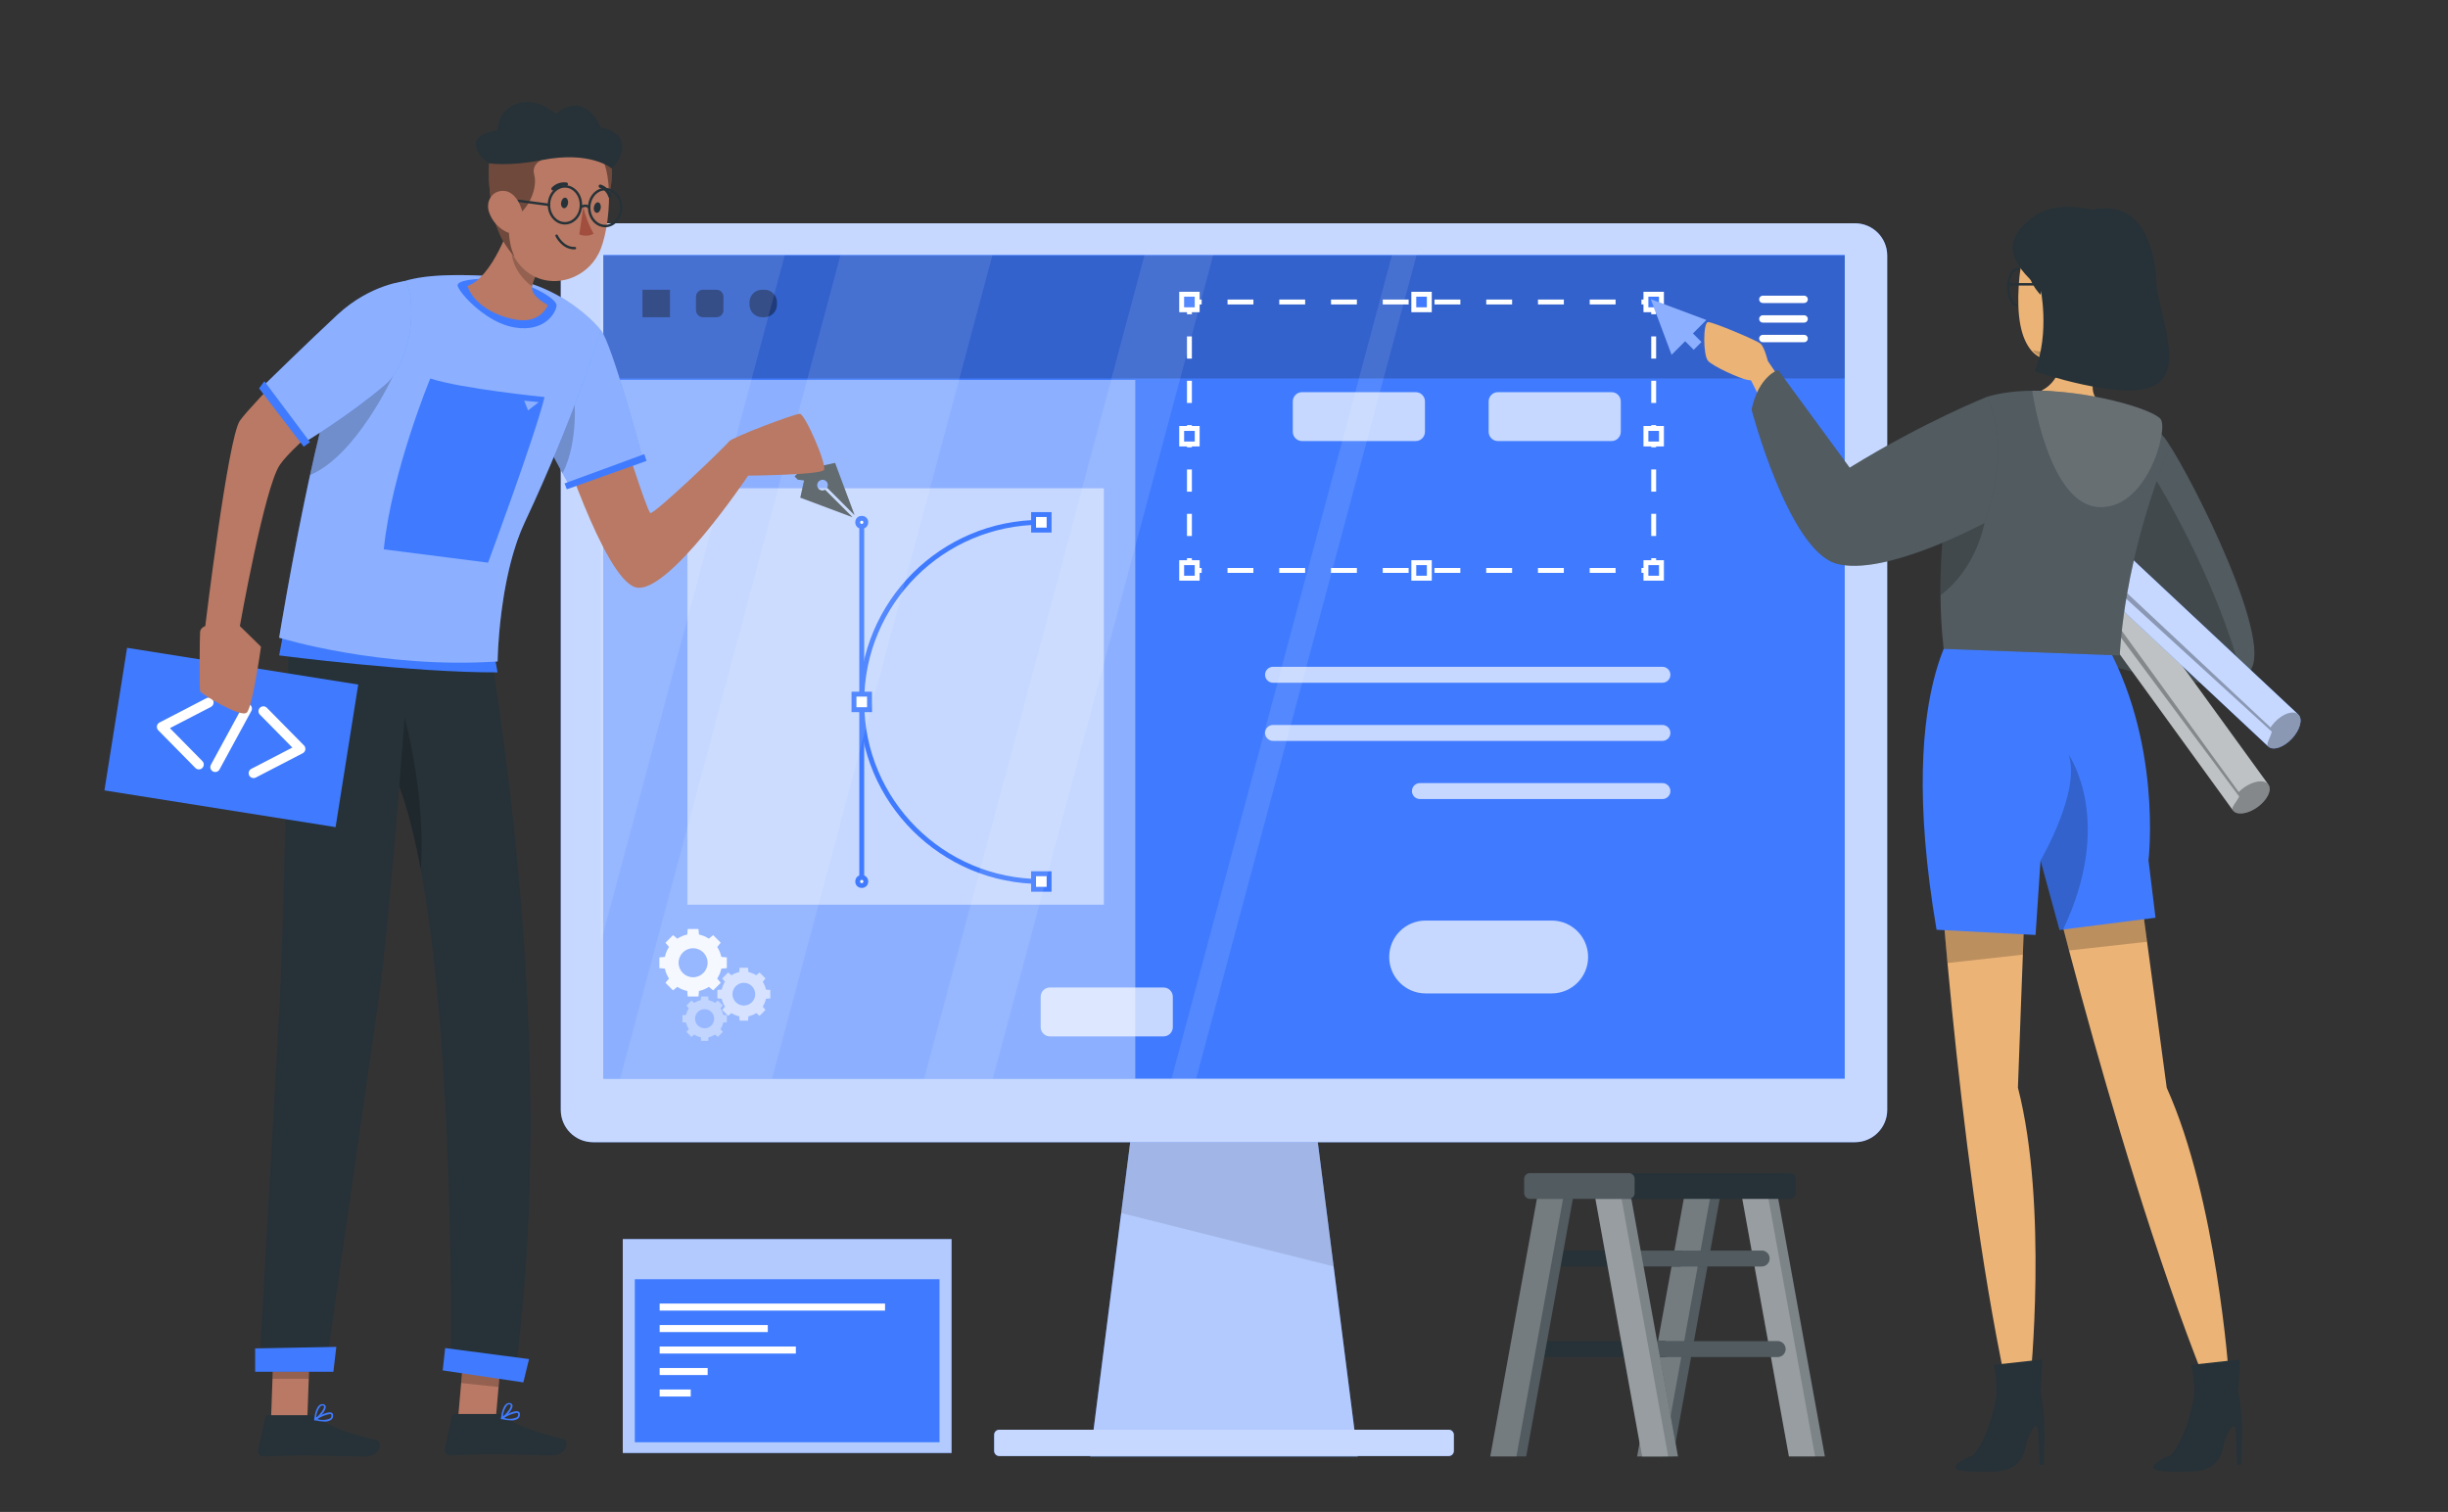 <?xml version="1.0" encoding="utf-8"?>
<!-- Generator: Adobe Illustrator 16.0.0, SVG Export Plug-In . SVG Version: 6.00 Build 0)  -->
<!DOCTYPE svg PUBLIC "-//W3C//DTD SVG 1.1//EN" "http://www.w3.org/Graphics/SVG/1.1/DTD/svg11.dtd">
<svg version="1.1" id="Layer_1" xmlns="http://www.w3.org/2000/svg" xmlns:xlink="http://www.w3.org/1999/xlink" x="0px" y="0px"
	 width="500px" height="308.781px" viewBox="0 63.781 500 308.781" enable-background="new 0 63.781 500 308.781"
	 xml:space="preserve">
<rect x="0" y="63.781" width="500" height="308.781" fill="#333333" stroke="none"/>
<g id="Background_Simple" display="none">
	<g display="inline">
		<path fill="#407BFF" d="M152.922,38.352c19.941-11.216,42.316-18.281,65.132-18.435c26.758-0.181,54.024,9.774,72.272,29.346
			c7.371,7.906,13.162,17.163,20.4,25.192c7.237,8.03,16.481,15.024,27.217,16.299c11.539,1.371,22.795-4.012,34.393-4.743
			c27.014-1.704,45.939,23.231,47.619,48.118c1.995,29.578-19.846,60.344-39.547,80.092c-23.895,23.951-51.855,43.2-78.68,63.629
			c-26.127,19.896-49.803,43.42-78.661,59.491c-12.562,6.996-26.359,12.597-40.738,12.742c-21.817,0.221-38.737-12.928-42.59-34.452
			c-2.392-13.362-0.068-26.938-2.273-40.341c-5.443-33.079-35.97-55.944-49.595-86.575c-11.372-25.565-10.066-55.836,0.826-81.608
			c10.892-25.772,30.763-47.168,54.113-62.582C146.103,42.352,149.476,40.29,152.922,38.352z"/>
		<path opacity="0.9" fill="#FFFFFF" enable-background="new    " d="M152.922,38.352c19.941-11.216,42.316-18.281,65.132-18.435
			c26.758-0.181,54.024,9.774,72.272,29.346c7.371,7.906,13.162,17.163,20.4,25.192c7.237,8.03,16.481,15.024,27.217,16.299
			c11.539,1.371,22.795-4.012,34.393-4.743c27.014-1.704,45.939,23.231,47.619,48.118c1.995,29.578-19.846,60.344-39.547,80.092
			c-23.895,23.951-51.855,43.2-78.68,63.629c-26.127,19.896-49.803,43.42-78.661,59.491c-12.562,6.996-26.359,12.597-40.738,12.742
			c-21.817,0.221-38.737-12.928-42.59-34.452c-2.392-13.362-0.068-26.938-2.273-40.341c-5.443-33.079-35.97-55.944-49.595-86.575
			c-11.372-25.565-10.066-55.836,0.826-81.608c10.892-25.772,30.763-47.168,54.113-62.582
			C146.103,42.352,149.476,40.29,152.922,38.352z"/>
	</g>
</g>
<g id="Shadow_1_">
	<ellipse id="_x3C_Path_x3E__359_" fill="#F5F5F5" cx="250" cy="361.238" rx="193.889" ry="11.html"/>
</g>
<g id="Ladder">
	<g>
		<g>
			<polygon fill="#263238" points="334.385,361.24 341.727,361.24 351.727,305.998 344.385,305.998 			"/>
			<polygon opacity="0.2" fill="#FFFFFF" enable-background="new    " points="334.385,361.24 341.727,361.24 351.727,305.998 
				344.385,305.998 			"/>
			<polygon opacity="0.2" fill="#FFFFFF" enable-background="new    " points="334.385,361.24 339.727,361.24 349.727,305.998 
				344.385,305.998 			"/>
		</g>
		<path fill="#263238" d="M313.688,322.432h29.394c0.896,0,1.622-0.727,1.622-1.622l0,0c0-0.896-0.727-1.622-1.622-1.622h-29.394
			c-0.896,0-1.623,0.727-1.623,1.622l0,0C312.066,321.705,312.792,322.432,313.688,322.432z"/>
		<path fill="#263238" d="M310.425,340.926h29.394c0.896,0,1.621-0.726,1.621-1.622l0,0c0-0.896-0.727-1.622-1.621-1.622h-29.394
			c-0.896,0-1.623,0.728-1.623,1.622l0,0C308.802,340.2,309.527,340.926,310.425,340.926z"/>
		<g>
			<polygon fill="#263238" points="304.385,361.24 311.727,361.24 321.727,305.998 314.385,305.998 			"/>
			<polygon opacity="0.2" fill="#FFFFFF" enable-background="new    " points="304.385,361.24 311.727,361.24 321.727,305.998 
				314.385,305.998 			"/>
			<polygon opacity="0.2" fill="#FFFFFF" enable-background="new    " points="304.385,361.24 309.727,361.24 319.727,305.998 
				314.385,305.998 			"/>
		</g>
		<g>
			<polygon fill="#263238" points="372.727,361.24 365.385,361.24 355.385,305.998 362.727,305.998 			"/>
			<polygon opacity="0.4" fill="#FFFFFF" enable-background="new    " points="372.727,361.24 365.385,361.24 355.385,305.998 
				362.727,305.998 			"/>
			<polygon opacity="0.2" fill="#FFFFFF" enable-background="new    " points="370.727,361.24 365.385,361.24 355.385,305.998 
				360.727,305.998 			"/>
		</g>
		<path fill="#263238" d="M359.816,322.432h-29.393c-0.896,0-1.623-0.727-1.623-1.622l0,0c0-0.896,0.727-1.622,1.623-1.622h29.393
			c0.896,0,1.623,0.727,1.623,1.622l0,0C361.439,321.705,360.713,322.432,359.816,322.432z"/>
		<path fill="#263238" d="M363.081,340.926h-29.394c-0.896,0-1.623-0.726-1.623-1.622l0,0c0-0.896,0.727-1.622,1.623-1.622h29.394
			c0.896,0,1.622,0.728,1.622,1.622l0,0C364.703,340.2,363.977,340.926,363.081,340.926z"/>
		<path opacity="0.2" fill="#FFFFFF" enable-background="new    " d="M359.816,322.432h-29.393c-0.896,0-1.623-0.727-1.623-1.622
			l0,0c0-0.896,0.727-1.622,1.623-1.622h29.393c0.896,0,1.623,0.727,1.623,1.622l0,0
			C361.439,321.705,360.713,322.432,359.816,322.432z"/>
		<path opacity="0.2" fill="#FFFFFF" enable-background="new    " d="M363.081,340.926h-29.394c-0.896,0-1.623-0.726-1.623-1.622
			l0,0c0-0.896,0.727-1.622,1.623-1.622h29.394c0.896,0,1.622,0.728,1.622,1.622l0,0C364.703,340.2,363.977,340.926,363.081,340.926
			z"/>
		<g>
			<polygon fill="#263238" points="342.727,361.24 335.385,361.24 325.385,305.998 332.727,305.998 			"/>
			<polygon opacity="0.4" fill="#FFFFFF" enable-background="new    " points="342.727,361.24 335.385,361.24 325.385,305.998 
				332.727,305.998 			"/>
			<polygon opacity="0.2" fill="#FFFFFF" enable-background="new    " points="340.727,361.24 335.385,361.24 325.385,305.998 
				330.727,305.998 			"/>
		</g>
		<g>
			<path fill="#263238" d="M365.594,308.633h-53.1c-0.655,0-1.188-0.531-1.188-1.187v-2.896c0-0.655,0.531-1.188,1.188-1.188h53.1
				c0.655,0,1.188,0.531,1.188,1.188v2.896C366.779,308.102,366.249,308.633,365.594,308.633z"/>
			<path opacity="0.2" fill="#FFFFFF" enable-background="new    " d="M332.682,308.633h-20.188c-0.655,0-1.188-0.531-1.188-1.187
				v-2.896c0-0.655,0.531-1.188,1.188-1.188h20.188c0.655,0,1.187,0.531,1.187,1.188v2.896
				C333.868,308.102,333.336,308.633,332.682,308.633z"/>
		</g>
	</g>
</g>
<g id="interface">
	<g>
		<g>
			<rect x="127.203" y="316.848" fill="#407BFF" width="67.148" height="43.675"/>
			<rect x="127.203" y="316.848" opacity="0.6" fill="#FFFFFF" enable-background="new    " width="67.148" height="43.675"/>
		</g>
		<rect x="129.659" y="325.036" fill="#407BFF" width="62.235" height="33.301"/>
		<g>
			<rect x="134.731" y="330.012" fill="#FFFFFF" width="46.037" height="1.434"/>
			<rect x="134.731" y="334.399" fill="#FFFFFF" width="22.088" height="1.433"/>
			<rect x="134.731" y="338.787" fill="#FFFFFF" width="27.82" height="1.433"/>
			<rect x="134.731" y="343.174" fill="#FFFFFF" width="9.805" height="1.434"/>
			<rect x="134.731" y="347.563" fill="#FFFFFF" width="6.349" height="1.433"/>
		</g>
	</g>
</g>
<g id="Monitor">
	<g>
		<g>
			<polygon fill="#407BFF" points="277.333,361.238 222.667,361.238 231.924,288.568 268.076,288.568 			"/>
			<polygon opacity="0.6" fill="#FFFFFF" enable-background="new    " points="277.33,361.24 222.668,361.24 229.003,311.523 
				231.925,288.57 268.073,288.57 272.389,322.432 			"/>
			<polygon opacity="0.1" enable-background="new    " points="272.389,322.432 229.003,311.523 231.925,288.57 268.073,288.57 			
				"/>
		</g>
		<g>
			<path fill="#407BFF" d="M378.866,109.382h-5.462H126.596h-5.462c-3.643,0-6.595,2.953-6.595,6.596v174.481
				c0,3.643,2.952,6.596,6.595,6.596h5.462h246.808h5.462c3.643,0,6.596-2.953,6.596-6.596V115.978
				C385.462,112.335,382.509,109.382,378.866,109.382z"/>
			<path opacity="0.7" fill="#FFFFFF" enable-background="new    " d="M378.866,109.382h-5.462H126.596h-5.462
				c-3.643,0-6.595,2.953-6.595,6.596v174.481c0,3.643,2.952,6.596,6.595,6.596h5.462h246.808h5.462
				c3.643,0,6.596-2.953,6.596-6.596V115.978C385.462,112.335,382.509,109.382,378.866,109.382z"/>
		</g>
		<rect x="123.217" y="115.841" fill="#407BFF" width="253.57" height="168.25"/>
		<g>
			<path fill="#407BFF" d="M295.908,355.778h-91.816c-0.573,0-1.037,0.464-1.037,1.036v3.299c0,0.572,0.464,1.037,1.037,1.037
				h91.816c0.572,0,1.037-0.465,1.037-1.037v-3.299C296.945,356.242,296.48,355.778,295.908,355.778z"/>
			<path opacity="0.7" fill="#FFFFFF" enable-background="new    " d="M295.908,355.778h-91.816c-0.573,0-1.037,0.464-1.037,1.036
				v3.299c0,0.572,0.464,1.037,1.037,1.037h91.816c0.572,0,1.037-0.465,1.037-1.037v-3.299
				C296.945,356.242,296.48,355.778,295.908,355.778z"/>
		</g>
		<g>
			<rect x="123.217" y="116.001" opacity="0.2" enable-background="new    " width="253.57" height="25.078"/>
			<rect x="123.217" y="141.376" opacity="0.4" fill="#FFFFFF" enable-background="new    " width="108.662" height="142.715"/>
			<g>
				<g>
					<g>
						<polyline fill="none" stroke="#FFFFFF" stroke-miterlimit="10" points="337.762,177.781 337.762,180.281 335.262,180.281 
													"/>
						
							<line fill="none" stroke="#FFFFFF" stroke-miterlimit="10" stroke-dasharray="5.284,5.284" x1="329.979" y1="180.281" x2="248.08" y2="180.281"/>
						<polyline fill="none" stroke="#FFFFFF" stroke-miterlimit="10" points="245.438,180.281 242.938,180.281 242.938,177.781 
													"/>
						
							<line fill="none" stroke="#FFFFFF" stroke-miterlimit="10" stroke-dasharray="4.529,4.529" x1="242.938" y1="173.252" x2="242.938" y2="130.222"/>
						<polyline fill="none" stroke="#FFFFFF" stroke-miterlimit="10" points="242.938,127.958 242.938,125.458 245.438,125.458 
													"/>
						
							<line fill="none" stroke="#FFFFFF" stroke-miterlimit="10" stroke-dasharray="5.284,5.284" x1="250.723" y1="125.458" x2="332.62" y2="125.458"/>
						<polyline fill="none" stroke="#FFFFFF" stroke-miterlimit="10" points="335.262,125.458 337.762,125.458 337.762,127.958 
													"/>
						
							<line fill="none" stroke="#FFFFFF" stroke-miterlimit="10" stroke-dasharray="4.529,4.529" x1="337.762" y1="132.487" x2="337.762" y2="175.517"/>
					</g>
				</g>
				<g>
					<rect x="336.177" y="123.873" fill="#407BFF" stroke="#FFFFFF" stroke-miterlimit="10" width="3.171" height="3.17"/>
					<rect x="336.177" y="178.696" fill="#407BFF" stroke="#FFFFFF" stroke-miterlimit="10" width="3.171" height="3.17"/>
					<rect x="241.354" y="123.873" fill="#407BFF" stroke="#FFFFFF" stroke-miterlimit="10" width="3.17" height="3.17"/>
					<rect x="241.354" y="178.696" fill="#407BFF" stroke="#FFFFFF" stroke-miterlimit="10" width="3.17" height="3.17"/>
				</g>
				<g>
					<rect x="288.766" y="123.873" fill="#407BFF" stroke="#FFFFFF" stroke-miterlimit="10" width="3.17" height="3.17"/>
					<rect x="288.766" y="178.696" fill="#407BFF" stroke="#FFFFFF" stroke-miterlimit="10" width="3.17" height="3.17"/>
				</g>
				<g>
					<rect x="336.177" y="151.284" fill="#407BFF" stroke="#FFFFFF" stroke-miterlimit="10" width="3.171" height="3.17"/>
					<rect x="241.354" y="151.284" fill="#407BFF" stroke="#FFFFFF" stroke-miterlimit="10" width="3.17" height="3.17"/>
				</g>
			</g>
			<path opacity="0.7" fill="#FFFFFF" enable-background="new    " d="M329.15,153.858h-23.202c-1.046,0-1.894-0.848-1.894-1.893
				v-6.199c0-1.045,0.848-1.894,1.894-1.894h23.202c1.045,0,1.894,0.848,1.894,1.894v6.199
				C331.044,153.01,330.195,153.858,329.15,153.858z"/>
			<path opacity="0.7" fill="#FFFFFF" enable-background="new    " d="M289.15,153.858h-23.202c-1.046,0-1.894-0.848-1.894-1.893
				v-6.199c0-1.045,0.848-1.894,1.894-1.894h23.202c1.045,0,1.894,0.848,1.894,1.894v6.199
				C291.044,153.01,290.195,153.858,289.15,153.858z"/>
			<path opacity="0.7" fill="#FFFFFF" enable-background="new    " d="M237.652,275.445H214.45c-1.046,0-1.894-0.848-1.894-1.894
				v-6.198c0-1.045,0.848-1.894,1.894-1.894h23.202c1.046,0,1.894,0.849,1.894,1.894v6.198
				C239.546,274.6,238.698,275.445,237.652,275.445z"/>
			<g>
				
					<line fill="none" stroke="#FFFFFF" stroke-width="1.5" stroke-linecap="round" stroke-linejoin="round" stroke-miterlimit="10" x1="360.055" y1="124.918" x2="368.494" y2="124.918"/>
				
					<line fill="none" stroke="#FFFFFF" stroke-width="1.5" stroke-linecap="round" stroke-linejoin="round" stroke-miterlimit="10" x1="360.055" y1="128.918" x2="368.494" y2="128.918"/>
				
					<line fill="none" stroke="#FFFFFF" stroke-width="1.5" stroke-linecap="round" stroke-linejoin="round" stroke-miterlimit="10" x1="360.055" y1="132.918" x2="368.494" y2="132.918"/>
			</g>
			<rect x="140.406" y="163.498" opacity="0.5" fill="#FFFFFF" enable-background="new    " width="85.054" height="85.053"/>
			<g>
				<line fill="none" stroke="#407BFF" stroke-miterlimit="10" x1="176.011" y1="170.455" x2="176.011" y2="243.814"/>
				<path fill="none" stroke="#407BFF" stroke-miterlimit="10" d="M212.691,243.814L212.691,243.814
					c-20.258,0-36.681-16.422-36.681-36.681l0,0c0-20.258,16.423-36.68,36.681-36.68l0,0"/>
				<rect x="211.106" y="168.87" fill="#FFFFFF" stroke="#407BFF" stroke-miterlimit="10" width="3.17" height="3.17"/>
				<rect x="211.106" y="242.229" fill="#FFFFFF" stroke="#407BFF" stroke-miterlimit="10" width="3.17" height="3.172"/>
				<rect x="174.426" y="205.55" fill="#FFFFFF" stroke="#407BFF" stroke-miterlimit="10" width="3.17" height="3.171"/>
				<circle fill="#FFFFFF" stroke="#407BFF" stroke-miterlimit="10" cx="176.011" cy="170.455" r="0.822"/>
				<circle fill="#FFFFFF" stroke="#407BFF" stroke-miterlimit="10" cx="176.011" cy="243.815" r="0.822"/>
			</g>
			<path opacity="0.7" fill="#FFFFFF" enable-background="new    " d="M316.928,266.669h-25.746c-4.108,0-7.439-3.331-7.439-7.44
				l0,0c0-4.108,3.331-7.438,7.439-7.438h25.746c4.109,0,7.44,3.33,7.44,7.438l0,0C324.368,263.338,321.037,266.669,316.928,266.669
				z"/>
			<path opacity="0.7" fill="#FFFFFF" enable-background="new    " d="M339.551,203.218h-79.54c-0.897,0-1.626-0.728-1.626-1.626
				l0,0c0-0.898,0.729-1.626,1.626-1.626h79.54c0.898,0,1.626,0.728,1.626,1.626l0,0
				C341.177,202.49,340.449,203.218,339.551,203.218z"/>
			<path opacity="0.7" fill="#FFFFFF" enable-background="new    " d="M339.551,215.096h-79.54c-0.897,0-1.626-0.729-1.626-1.627
				l0,0c0-0.898,0.729-1.626,1.626-1.626h79.54c0.898,0,1.626,0.728,1.626,1.626l0,0
				C341.177,214.367,340.449,215.096,339.551,215.096z"/>
			<path opacity="0.7" fill="#FFFFFF" enable-background="new    " d="M339.551,226.973h-49.54c-0.897,0-1.626-0.729-1.626-1.627
				l0,0c0-0.897,0.729-1.627,1.626-1.627h49.54c0.898,0,1.626,0.729,1.626,1.627l0,0
				C341.177,226.243,340.449,226.973,339.551,226.973z"/>
			<g>
				<rect x="131.225" y="122.953" opacity="0.4" enable-background="new    " width="5.619" height="5.619"/>
				<path opacity="0.4" enable-background="new    " d="M146.33,128.571h-2.74c-0.795,0-1.439-0.645-1.439-1.439v-2.74
					c0-0.795,0.645-1.439,1.439-1.439h2.74c0.795,0,1.439,0.645,1.439,1.439v2.74C147.77,127.927,147.125,128.571,146.33,128.571z"
					/>
				<path opacity="0.4" enable-background="new    " d="M156.124,128.571h-0.476c-1.42,0-2.571-1.151-2.571-2.571v-0.476
					c0-1.42,1.151-2.571,2.571-2.571h0.476c1.42,0,2.572,1.151,2.572,2.571V126C158.695,127.42,157.544,128.571,156.124,128.571z"/>
			</g>
			<g>
				<g>
					<path opacity="0.9" fill="#FFFFFF" enable-background="new    " d="M148.455,261.502v-2.189l-1.128-0.105
						c-0.152-0.734-0.443-1.417-0.841-2.023l0.725-0.873l-1.549-1.549l-0.875,0.725c-0.606-0.398-1.288-0.689-2.022-0.842
						l-0.106-1.127h-2.19l-0.106,1.127c-0.734,0.151-1.416,0.442-2.022,0.842l-0.875-0.725l-1.548,1.549l0.724,0.873
						c-0.397,0.606-0.688,1.289-0.841,2.023l-1.127,0.105v2.189l1.127,0.105c0.152,0.733,0.443,1.416,0.841,2.022l-0.724,0.875
						l1.548,1.548l0.875-0.725c0.606,0.398,1.289,0.689,2.022,0.841l0.106,1.128h2.19l0.106-1.128
						c0.734-0.151,1.417-0.442,2.022-0.841l0.875,0.725l1.549-1.548l-0.725-0.875c0.397-0.606,0.688-1.289,0.841-2.022
						L148.455,261.502z M141.563,263.371c-1.637,0-2.964-1.327-2.964-2.964c0-1.638,1.327-2.966,2.964-2.966
						s2.964,1.328,2.964,2.966C144.528,262.044,143.201,263.371,141.563,263.371z"/>
					<path opacity="0.6" fill="#FFFFFF" enable-background="new    " d="M157.33,267.684v-1.717l-0.884-0.083
						c-0.119-0.575-0.347-1.11-0.659-1.585l0.568-0.686l-1.213-1.215l-0.686,0.567c-0.475-0.312-1.01-0.539-1.585-0.657
						l-0.083-0.885h-1.716l-0.083,0.885c-0.575,0.118-1.11,0.346-1.585,0.657l-0.686-0.567l-1.213,1.215l0.567,0.686
						c-0.312,0.475-0.54,1.01-0.659,1.585l-0.883,0.083v1.717l0.883,0.082c0.119,0.575,0.347,1.11,0.659,1.586l-0.567,0.686
						l1.213,1.214l0.686-0.567c0.475,0.313,1.01,0.539,1.585,0.658l0.083,0.885h1.716l0.083-0.885
						c0.575-0.119,1.11-0.347,1.585-0.658l0.686,0.567l1.213-1.214l-0.568-0.686c0.312-0.476,0.54-1.011,0.659-1.586L157.33,267.684
						z M151.93,269.146c-1.283,0-2.323-1.039-2.323-2.322c0-1.282,1.04-2.322,2.323-2.322c1.283,0,2.323,1.04,2.323,2.322
						C154.253,268.107,153.213,269.146,151.93,269.146z"/>
					<path opacity="0.4" fill="#FFFFFF" enable-background="new    " d="M148.455,272.555v-1.441l-0.742-0.069
						c-0.101-0.483-0.292-0.933-0.554-1.331l0.477-0.576l-1.019-1.019l-0.576,0.477c-0.399-0.262-0.848-0.452-1.331-0.554
						l-0.07-0.742h-1.441l-0.069,0.742c-0.483,0.102-0.933,0.292-1.332,0.554l-0.576-0.477l-1.02,1.019l0.477,0.576
						c-0.262,0.398-0.454,0.848-0.553,1.331l-0.742,0.069v1.441l0.742,0.069c0.1,0.483,0.292,0.933,0.554,1.331l-0.477,0.576
						l1.02,1.02l0.576-0.479c0.399,0.263,0.848,0.455,1.332,0.555l0.069,0.742h1.441l0.07-0.742
						c0.483-0.102,0.932-0.292,1.331-0.555l0.576,0.479l1.019-1.02l-0.477-0.576c0.262-0.398,0.453-0.848,0.554-1.331
						L148.455,272.555z M143.919,273.784c-1.077,0-1.951-0.873-1.951-1.95c0-1.078,0.874-1.951,1.951-1.951
						c1.078,0,1.951,0.873,1.951,1.951C145.87,272.911,144.997,273.784,143.919,273.784z"/>
				</g>
			</g>
		</g>
		<g>
			<g>
				<polygon fill="#407BFF" points="337.177,124.892 341.419,136.23 348.516,129.135 				"/>
				
					<rect x="343.847" y="130.204" transform="matrix(-0.707 0.707 -0.707 -0.707 682.694 -17.466)" fill="#407BFF" width="2.236" height="4.968"/>
			</g>
			<polygon opacity="0.4" fill="#FFFFFF" enable-background="new    " points="348.516,129.135 337.177,124.892 341.419,136.23 
				344.177,133.473 345.934,135.229 347.514,133.648 345.758,131.892 			"/>
		</g>
		<g>
			<path fill="#263238" d="M163.462,165.417l10.667,3.992l-5.593-5.593c-0.42,0.233-0.953,0.189-1.31-0.167
				c-0.431-0.431-0.431-1.13,0-1.562c0.432-0.431,1.131-0.431,1.562,0c0.357,0.357,0.401,0.89,0.167,1.31l5.593,5.594l-3.992-10.668
				l-3.534,0.784l-0.138-1.276l-0.669-0.669l-3.917,3.916l0.669,0.669l1.275,0.138L163.462,165.417z"/>
			<path opacity="0.2" fill="#FFFFFF" enable-background="new    " d="M163.462,165.417l10.667,3.992l-5.593-5.593
				c-0.42,0.233-0.953,0.189-1.31-0.167c-0.431-0.431-0.431-1.13,0-1.562c0.432-0.431,1.131-0.431,1.562,0
				c0.357,0.357,0.401,0.89,0.167,1.31l5.593,5.594l-3.992-10.668l-3.534,0.784l-0.138-1.276l-0.669-0.669l-3.917,3.916l0.669,0.669
				l1.275,0.138L163.462,165.417z"/>
		</g>
		<g opacity="0.1">
			<polygon fill="#FFFFFF" points="160.3,115.841 122.72,256.261 122.72,115.841 			"/>
			<polygon fill="#FFFFFF" points="202.71,115.841 157.681,284.091 126.66,284.091 171.681,115.841 			"/>
			<polygon fill="#FFFFFF" points="247.811,115.841 202.78,284.091 188.75,284.091 233.78,115.841 			"/>
			<polygon fill="#FFFFFF" points="289.34,115.841 244.311,284.091 239.29,284.091 284.32,115.841 			"/>
		</g>
	</g>
</g>
<g id="Character_2">
	<g>
		<g>
			<path fill="#263238" d="M441.902,152.958c3.548,4.097,21.606,38.886,18.115,47.008c-3.49,8.122-32.428-1.239-32.428-1.239
				l1.729-11.463c0,0,11.245,0.396,12.32-0.67c1.076-1.066-15.211-17.334-15.211-17.334L441.902,152.958z"/>
			<g opacity="0.2" enable-background="new    ">
				<path fill="#FFFFFF" d="M460.02,199.971c-0.399,0.93-1.13,1.629-2.109,2.141c-0.01,0-0.021,0.01-0.03,0.02
					c-0.18,0.09-0.38,0.18-0.58,0.26c-0.02,0.012-0.05,0.021-0.08,0.03c-0.17,0.07-0.359,0.14-0.55,0.19
					c-0.75,0.25-1.59,0.42-2.5,0.52c-0.24,0.03-0.479,0.051-0.729,0.07c-0.36,0.029-0.721,0.05-1.091,0.061
					c-0.31,0.01-0.63,0.021-0.949,0.021c-9.7,0.01-23.811-4.55-23.811-4.55l1.73-11.471c0,0,11.239,0.399,12.319-0.671
					c0.261-0.26-0.51-1.42-1.819-3.03c-0.011-0.01-0.011-0.01-0.021-0.02c-3.18-3.91-9.55-10.42-12.18-13.08
					c-0.74-0.75-1.19-1.2-1.19-1.2l15.471-16.3C445.45,157.05,463.51,191.84,460.02,199.971z"/>
			</g>
		</g>
		<path opacity="0.2" enable-background="new    " d="M457.91,202.109c-0.01,0-0.021,0.011-0.03,0.021
			c-0.18,0.091-0.38,0.181-0.58,0.261c-0.02,0.01-0.05,0.021-0.08,0.029c-0.17,0.07-0.359,0.141-0.55,0.189
			c-0.75,0.25-1.59,0.42-2.5,0.521c-0.24,0.03-0.479,0.05-0.729,0.07c-0.36,0.03-0.721,0.05-1.091,0.06
			c-0.31,0.01-0.63,0.021-0.949,0.021c-9.7,0.01-23.811-4.551-23.811-4.551l1.73-11.471c0,0,12.66,1.07,13.739,0
			c0.021-0.02,0.021-0.029,0.03-0.05c0.2-0.42-1.2-1.84-3.27-3.65c-0.011-0.01-0.011-0.01-0.021-0.02
			c-3.18-3.91-9.55-10.42-12.18-13.08l7.32-7.82l5.569-0.6C440.51,162.04,452.81,181.95,457.91,202.109z"/>
		<g>
			<path fill="#263238" d="M405.415,151.817c-2.004,1.454-2.991,3.514-2.202,4.601l52.842,72.854
				c0.788,1.088,3.053,0.789,5.058-0.664c2.004-1.455,2.989-3.515,2.202-4.602l-52.842-72.854
				C409.684,150.066,407.419,150.364,405.415,151.817z"/>
			<path opacity="0.7" fill="#FFFFFF" enable-background="new    " d="M410.469,151.154l52.842,72.854
				c0.787,1.085-0.199,3.146-2.198,4.598c-2.008,1.457-4.268,1.748-5.055,0.664l-52.842-72.854
				c-0.435-0.599-0.327-1.491,0.193-2.425c0.241-0.435,0.579-0.889,1.003-1.308c0.291-0.298,0.631-0.594,1.004-0.864
				C407.415,150.367,409.682,150.069,410.469,151.154z"/>
			<path opacity="0.3" enable-background="new    " d="M463.311,224.008c0.787,1.085-0.199,3.146-2.198,4.598
				c-2.008,1.457-4.268,1.748-5.055,0.664c-0.435-0.601,0.656-1.504,1.29-2.818l-53.938-72.461c0.241-0.435,0.579-0.889,1.003-1.308
				l52.848,72.862c0.299-0.303,0.625-0.603,0.998-0.872C460.257,223.221,462.524,222.923,463.311,224.008z"/>
		</g>
		<g>
			<path fill="#407BFF" d="M398.87,149.796c-1.692,1.808-2.271,4.017-1.289,4.935l65.7,61.51c0.979,0.918,3.146,0.196,4.839-1.611
				c1.691-1.807,2.27-4.017,1.289-4.935l-65.7-61.51C402.729,147.267,400.563,147.988,398.87,149.796z"/>
			<path opacity="0.7" fill="#FFFFFF" enable-background="new    " d="M403.707,148.186l65.7,61.509
				c0.979,0.916,0.399,3.129-1.288,4.933c-1.695,1.812-3.857,2.524-4.835,1.608l-65.7-61.509c-0.541-0.505-0.605-1.402-0.271-2.417
				c0.154-0.472,0.399-0.982,0.737-1.475c0.229-0.347,0.507-0.703,0.822-1.039C400.561,147.992,402.729,147.27,403.707,148.186z"/>
			<path opacity="0.3" enable-background="new    " d="M469.407,209.695c0.979,0.916,0.399,3.128-1.288,4.932
				c-1.695,1.811-3.857,2.525-4.835,1.609c-0.541-0.506,0.358-1.602,0.731-3.012l-66.703-60.917
				c0.154-0.472,0.399-0.982,0.737-1.475l65.708,61.517c0.236-0.354,0.5-0.709,0.814-1.045
				C466.26,209.502,468.429,208.779,469.407,209.695z"/>
		</g>
		<path fill="#EBB376" d="M414.66,346.1l-5.01,0.08c-5.09-23.91-8.69-53.5-10.93-75.818c-0.351-3.5-0.671-6.812-0.951-9.9
			c-0.129-1.47-0.26-2.88-0.379-4.24c-0.601-6.709-1.011-12.029-1.261-15.318c-0.18-2.4-0.271-3.721-0.271-3.721h18.101l-0.17,4.609
			l-0.56,15.221l-0.061,1.739l-0.38,10.05l-0.63,17.11C418.37,310,414.66,346.1,414.66,346.1z"/>
		<path fill="#EBB376" d="M455.26,344.82l-4.93,0.93c-9.87-24.67-19.14-56.26-25.17-78.33c-0.93-3.42-1.79-6.62-2.561-9.52
			c-0.04-0.15-0.069-0.291-0.109-0.432c-1.521-5.76-2.69-10.35-3.42-13.26c-0.562-2.279-0.87-3.529-0.87-3.529l17.84-3.08l1.01,7.5
			l1.49,11.021l0.29,2.159l1.01,7.511l2.71,20.14C452.77,308.61,455.26,344.82,455.26,344.82z"/>
		<path opacity="0.2" enable-background="new    " d="M438.54,256.12l-15.94,1.78c-0.04-0.15-0.069-0.291-0.109-0.432
			c-1.521-5.76-2.69-10.35-3.42-13.26l17.979,0.891L438.54,256.12z"/>
		<path opacity="0.2" enable-background="new    " d="M413.79,241.79l-0.56,15.22l-0.061,1.74l-15.4,1.71
			c-0.129-1.47-0.26-2.88-0.379-4.24c-0.601-6.71-1.011-12.028-1.261-15.319L413.79,241.79z"/>
		<path fill="#263238" d="M399.869,362.72c0.933-0.755,1.994-1.333,3.135-1.705l0,0c0,0,3.41-3.383,5.051-13.565l4.465-1.164
			c1.551-0.377,3.174,0.257,4.061,1.586c0.124,0.18,0.22,0.378,0.283,0.586c0.229,1.092,0.39,2.197,0.478,3.31
			c0.449,3.446,0.063,11.185,0.063,11.185h-0.807l-0.32-7.022c-0.119-2.383-1.943,0.413-2.467,2.979
			c-0.522,2.565-1.631,5.299-6.855,5.427C400.859,364.452,398.329,364.214,399.869,362.72z"/>
		<path fill="#263238" d="M416.736,347.952c0.293-2.384,0.385-6.526,0.385-6.526l-9.918,1.101c0,0,1.201,4.712,0.21,8.25
			C412.409,349.465,416.736,347.952,416.736,347.952z"/>
		<path fill="#263238" d="M440.228,362.72c0.934-0.755,1.995-1.333,3.136-1.705l0,0c0,0,3.41-3.383,5.051-13.565l4.464-1.164
			c1.553-0.377,3.175,0.257,4.062,1.586c0.124,0.18,0.22,0.378,0.283,0.586c0.23,1.092,0.391,2.197,0.478,3.31
			c0.449,3.446,0.063,11.185,0.063,11.185h-0.807l-0.321-7.022c-0.119-2.383-1.942,0.413-2.466,2.979
			c-0.523,2.565-1.631,5.299-6.857,5.427C441.218,364.452,438.688,364.214,440.228,362.72z"/>
		<path fill="#263238" d="M457.095,347.952c0.293-2.384,0.386-6.526,0.386-6.526l-9.919,1.101c0,0,1.201,4.712,0.212,8.25
			C452.768,349.465,457.095,347.952,457.095,347.952z"/>
		<path fill="#407BFF" d="M440.26,251.21l-18.869,2.41l-0.73,0.09l-3.881-14.22l-1.021,15.24l-20.22-1.062
			c-9.01-52.87,6.391-65.36,6.391-65.36l27.43,5.521c12.423,21.115,9.467,45.661,9.467,45.661L440.26,251.21z"/>
		<g>
			
				<ellipse fill="none" stroke="#263238" stroke-width="0.5" stroke-linecap="round" stroke-linejoin="round" stroke-miterlimit="10" cx="412.227" cy="122.439" rx="2.058" ry="3.758"/>
			<path fill="#EBB376" d="M427.829,135.034c-0.073,0.064-0.156,0.128-0.238,0.174c-1.108,0.789-2.383,1.544-3.832,1.875
				c-4.052,0.935-6.819,0.38-8.626-1.453c-0.009,0-0.009,0-0.009,0c-2.53-2.75-3.163-7.622-2.806-13.498
				c0.156-2.695,0.541-5.04,1.285-6.864c0.008-0.018,0.008-0.086,0.019-0.104c0.036-0.073,0.063-0.176,0.101-0.249
				c1.109-2.548,2.951-4.2,5.895-4.896c1.018-0.238,2.172-0.372,3.474-0.39C434.548,109.509,436.61,128.488,427.829,135.034z"/>
			<path opacity="0.2" enable-background="new    " d="M427.591,135.208c-1.108,0.789-2.383,1.384-3.832,1.714
				c-4.052,0.935-6.819,0.248-8.626-1.613c1.989,0.44,4.666,0.605,7.27-0.596C424.043,133.961,425.867,134.346,427.591,135.208z"/>
			<path fill="#EBB376" d="M428.755,145.557c0.706,3.264-3.52,4.593-3.52,4.593c-6.912-2.952-8.195-6.627-8.195-6.627
				c5.766-3.007,4.099-11.514,4.099-11.514l1.172,0.578l8.234,1.611c0,0-2.285,4.384-2.587,5.383c0,0.009-0.009,0.019-0.009,0.027
				C426.399,144.833,428.755,145.557,428.755,145.557z"/>
			<path fill="#263238" d="M413.598,115.192c0,0-0.631,8.036,6.983,11.487c0,0,3.27,8.347,8.083,8.465
				c6.563,0.161,12.347-9.177,10.073-18.688C435.789,104.122,417.104,103.119,413.598,115.192z"/>
			<path fill="#EBB376" d="M416.725,124.372c0.004-1.253,1.01-3.359,2.959-3.073c2.018,0.296,3.135,5.267-1.822,6.377
				C417.15,127.835,416.719,126.987,416.725,124.372z"/>
			<path fill="#263238" d="M427.591,106.652c0,0-7.666-1.938-11.903,1.144c-4.947,3.6-6.824,7.323-0.965,13.103
				c0,0,12.87-4.172,17.149-3.289c4.279,0.884,7.338,2.131,7.338,2.131C440.11,111.241,431.872,104.915,427.591,106.652z"/>
			<path fill="#263238" d="M416.725,122.437c0,0,2.049,9.267-1.142,17.159c0,0,18.198,6.314,24.527,2.885
				c6.33-3.429,0.527-14.943,0.264-21.582c-0.264-6.638-3.15-16.449-12.784-14.247C417.956,108.854,416.725,122.437,416.725,122.437
				z"/>
			
				<line fill="none" stroke="#263238" stroke-width="0.5" stroke-linecap="round" stroke-linejoin="round" stroke-miterlimit="10" x1="410.17" y1="121.846" x2="417.857" y2="121.846"/>
		</g>
		<path opacity="0.2" enable-background="new    " d="M421.391,253.62l-0.73,0.09l-3.881-14.22c0,0,8.32-14.211,5.721-21.61
			C422.87,218.4,431.83,231.689,421.391,253.62z"/>
		<g>
			<path fill="#263238" d="M405.811,144.839c0,0,9.149-3.264,22.944,0.717c13.795,3.982,14.301,9.857,14.301,9.857
				s-8.739,19.808-10.113,42.233l-35.943-1.342C396.999,196.307,392.712,164.655,405.811,144.839z"/>
			<path opacity="0.2" fill="#FFFFFF" enable-background="new    " d="M443.06,155.41c0,0-8.739,19.81-10.119,42.24l-35.94-1.34
				c0,0-0.6-4.41-0.66-10.96c-0.05-4.569,0.16-10.189,1-16.09c1.2-8.3,3.67-17.16,8.471-24.42c0,0,9.149-3.26,22.939,0.72
				C442.55,149.54,443.06,155.41,443.06,155.41z"/>
		</g>
		<path opacity="0.2" enable-background="new    " d="M405.311,170.61c0,0-1.49,9.121-8.971,14.74c-0.05-4.569,0.16-10.189,1-16.09
			L405.311,170.61z"/>
		<path fill="#EBB376" d="M365.604,144.213l-4.53-6.722c0,0-0.697-2.918-1.568-3.585c-0.872-0.667-9.585-4.361-10.631-4.344
			c-1.046,0.018-1.046,6.78,0,7.93c1.045,1.15,6.535,3.613,7.974,3.863c1.438,0.25,0.74,0,0.74,0l4.008,7.992L365.604,144.213z"/>
		<g>
			<path fill="#263238" d="M405.811,144.839c0,0-12.61,4.963-28.023,14.458l-14.622-19.951c0,0-3.949,1.225-5.403,8.083
				c0,0,7.514,28.615,17.271,31.45s30.277-8.265,30.277-8.265S411.27,155.701,405.811,144.839z"/>
			<path opacity="0.2" fill="#FFFFFF" enable-background="new    " d="M405.811,144.839c0,0-12.61,4.963-28.023,14.458
				l-14.622-19.951c0,0-3.949,1.225-5.403,8.083c0,0,7.514,28.615,17.271,31.45s30.277-8.265,30.277-8.265
				S411.27,155.701,405.811,144.839z"/>
		</g>
		<g>
			<path fill="#263238" d="M415.061,143.583c0,0,3.19,22.835,13.302,23.758c10.111,0.922,14.638-15.947,12.923-17.996
				C439.571,147.297,426.549,143.43,415.061,143.583z"/>
			<path opacity="0.3" fill="#FFFFFF" enable-background="new    " d="M415.061,143.583c0,0,3.19,22.835,13.302,23.758
				c10.111,0.922,14.638-15.947,12.923-17.996C439.571,147.297,426.549,143.43,415.061,143.583z"/>
		</g>
	</g>
</g>
<g id="Character_1">
	<g id="_x3C_Group_x3E__81_">
		<polygon fill="#B97964" points="55.362,353.666 62.767,353.666 63.379,336.513 55.965,336.513 		"/>
		<path fill="#263238" d="M63.793,352.809h-8.996c-0.303,0.002-0.565,0.214-0.631,0.51l-1.46,6.595
			c-0.125,0.59,0.252,1.17,0.843,1.295c0.079,0.017,0.16,0.024,0.24,0.023c2.911-0.048,5.03-0.227,8.686-0.227
			c2.251,0,9.043,0.235,12.151,0.235c3.109,0,3.514-3.071,2.242-3.354c-5.708-1.244-10.004-2.968-11.831-4.605
			C64.698,352.969,64.253,352.801,63.793,352.809z"/>
		<path fill="#407BFF" d="M64.302,353.836c-0.07-0.019-0.123-0.078-0.132-0.15c-0.012-0.068,0.022-0.138,0.085-0.17
			c0.264-0.17,2.656-1.639,3.476-1.215c0.188,0.089,0.307,0.281,0.301,0.489c0.05,0.356-0.089,0.713-0.367,0.942
			c-0.417,0.283-0.919,0.417-1.422,0.377C65.588,354.09,64.937,353.998,64.302,353.836z M64.811,353.591
			c0.864,0.292,1.807,0.245,2.638-0.132c0.178-0.159,0.266-0.395,0.235-0.631c-0.009-0.143-0.065-0.207-0.113-0.207
			c-0.069-0.038-0.148-0.054-0.226-0.048C66.443,352.748,65.583,353.093,64.811,353.591z"/>
		<path fill="#407BFF" d="M64.255,353.873c-0.054-0.035-0.086-0.096-0.085-0.16c0.01-0.104,0.188-2.231,1.046-2.929
			c0.204-0.181,0.475-0.262,0.744-0.228c0.274-0.001,0.511,0.192,0.565,0.462c0.15,0.781-1.329,2.411-2.092,2.826h-0.084
			C64.321,353.864,64.289,353.874,64.255,353.873z M65.442,350.991c-0.521,0.665-0.827,1.474-0.876,2.316
			c0.763-0.574,1.705-1.809,1.611-2.289c-0.01-0.047-0.028-0.18-0.254-0.18h-0.085C65.692,350.841,65.551,350.895,65.442,350.991z"
			/>
		<polygon opacity="0.2" enable-background="new    " points="55.965,336.521 63.379,336.521 63.059,345.367 55.645,345.367 		"/>
		<polygon fill="#B97964" points="93.494,354.224 101.136,355.03 102.57,338.549 94.928,337.741 		"/>
		<path fill="#263238" d="M101.944,352.573h-8.996c-0.303,0.002-0.565,0.213-0.631,0.509l-1.46,6.594
			c-0.125,0.591,0.252,1.171,0.843,1.296c0.079,0.018,0.16,0.024,0.241,0.023c2.911-0.047,5.03-0.227,8.685-0.227
			c2.251,0,9.043,0.235,12.152,0.235c3.109,0,3.514-3.071,2.242-3.354c-5.709-1.244-10.004-2.969-11.832-4.606
			C102.849,352.733,102.404,352.565,101.944,352.573z"/>
		<path fill="#407BFF" d="M102.453,353.601c-0.07-0.019-0.123-0.077-0.132-0.15c-0.012-0.068,0.022-0.137,0.085-0.169
			c0.264-0.17,2.656-1.641,3.476-1.215c0.188,0.089,0.307,0.279,0.302,0.488c0.049,0.356-0.09,0.713-0.368,0.942
			c-0.417,0.284-0.919,0.417-1.422,0.376C103.738,353.854,103.088,353.763,102.453,353.601z M102.962,353.355
			c0.864,0.292,1.807,0.244,2.638-0.133c0.177-0.158,0.265-0.395,0.235-0.631c-0.01-0.142-0.066-0.208-0.113-0.208
			c-0.069-0.037-0.147-0.054-0.226-0.047C104.594,352.512,103.733,352.857,102.962,353.355z"/>
		<path fill="#407BFF" d="M102.406,353.638c-0.054-0.035-0.086-0.096-0.085-0.16c0.009-0.104,0.188-2.231,1.045-2.93
			c0.204-0.179,0.475-0.261,0.744-0.226c0.275-0.001,0.511,0.191,0.565,0.462c0.151,0.781-1.328,2.411-2.091,2.825H102.5
			C102.473,353.629,102.439,353.639,102.406,353.638z M103.593,350.756c-0.521,0.665-0.826,1.475-0.876,2.317
			c0.763-0.575,1.705-1.81,1.611-2.289c-0.009-0.048-0.028-0.181-0.254-0.181h-0.085
			C103.843,350.605,103.702,350.659,103.593,350.756z"/>
		<polygon opacity="0.2" enable-background="new    " points="94.928,337.741 102.57,338.549 101.824,347.05 94.182,346.242 		"/>
		<path fill="#263238" d="M59.022,186.05h39.304c3.737,20.407,15.435,92.621,7.042,156.964l-13.306-1.649
			c0,0,1.232-85.419-10.516-116.996c-1.352,16.899-2.956,34.882-4.349,44.45c-3.42,23.55-10.739,75.018-10.739,75.018H52.913
			c0,0,2.77-49.264,4.051-72.408C58.364,246.299,58.969,191.21,59.022,186.05z"/>
		<g>
			<polygon fill="#407BFF" points="106.891,346.113 90.422,343.663 90.926,339.103 108.057,341.352 			"/>
		</g>
		<g>
			<polygon fill="#407BFF" points="68.089,343.944 52.112,343.944 52.112,339.169 68.692,338.858 			"/>
		</g>
		<path opacity="0.2" enable-background="new    " d="M81.55,224.37c1.733,4.653,3.175,10.466,4.391,17.003
			c1.099-15.038-3.298-30.988-3.298-30.988L81.55,224.37z"/>
		<path fill="#407BFF" d="M57.912,192.891l-0.897,4.748c0,0,27.502,3.561,44.612,3.461l-0.593-3.265L57.912,192.891z"/>
		<path fill="#B97964" d="M113.737,151.759c0,0,9.516,29.991,16.02,31.952c6.504,1.961,23.048-22.789,23.048-22.789
			s14.826-0.144,15.49-1.156c0.663-1.012-3.853-11.452-4.937-11.471s-13.992,4.858-14.493,5.671s-15.314,14.98-16.037,14.581
			c-0.723-0.399-6.323-18.245-6.323-18.245L113.737,151.759z"/>
		<path fill="#B97964" d="M154.697,159.35c0.127-0.027,0.246-0.055,0.355-0.091c-0.064-0.037-0.119-0.073-0.173-0.109
			C154.825,159.222,154.77,159.286,154.697,159.35z"/>
		<g>
			<path fill="#407BFF" d="M108.338,148.297l1.16,2.137l5.416,10.01l1.123,2.064l15.188-5.279c0,0-6.311-23.581-8.502-25.992
				L108.338,148.297z"/>
			<path opacity="0.4" fill="#FFFFFF" enable-background="new    " d="M108.338,148.297l1.16,2.137l5.416,10.01l1.123,2.064
				l15.188-5.279c0,0-6.311-23.581-8.502-25.992L108.338,148.297z"/>
		</g>
		<path opacity="0.2" enable-background="new    " d="M109.498,150.434l5.416,10.01c3.342-6.576,2.374-15.572,2.374-15.572
			L109.498,150.434z"/>
		<g>
			<path fill="#407BFF" d="M122.72,131.235c0,0-7.986-10.403-22.875-11.103c-14.89-0.699-19.564,0.782-25.006,5.64
				c-7.949,7.095-17.824,68.246-17.824,68.246s20.796,6.432,44.618,4.854c0,0,0.179-16.973,5.549-28.415
				C117.626,148.203,122.72,131.235,122.72,131.235z"/>
			<path opacity="0.4" fill="#FFFFFF" enable-background="new    " d="M57.011,194.018c0,0,20.796,6.43,44.624,4.857
				c0,0,0.018-2.091,0.283-5.307c0.119-1.517,0.301-3.297,0.557-5.215c0.256-1.981,0.603-4.119,1.05-6.292
				c0.238-1.169,0.511-2.347,0.813-3.525c0.73-2.804,1.662-5.58,2.84-8.083c0.658-1.407,1.297-2.794,1.918-4.155
				c1.078-2.375,2.092-4.686,3.042-6.896c1.991-4.649,3.699-8.905,5.124-12.622c1.023-2.667,1.899-5.06,2.63-7.115
				c0.813-2.283,1.453-4.165,1.917-5.562c0.612-1.854,0.914-2.868,0.914-2.868s-0.539-0.703-1.607-1.763
				c-2.968-2.95-10.038-8.649-20.777-9.307c-0.165-0.018-0.329-0.027-0.493-0.037c-11.344-0.529-16.759,0.201-21.098,2.731
				c-1.36,0.786-2.612,1.753-3.909,2.914c-0.886,0.794-1.808,2.265-2.722,4.256c-1.516,3.27-3.059,7.927-4.539,13.261
				c-0.219,0.794-0.438,1.607-0.658,2.429c-0.977,3.708-1.936,7.663-2.84,11.663c-0.255,1.133-0.511,2.274-0.758,3.407
				c-0.374,1.735-0.739,3.471-1.096,5.178c-0.895,4.311-1.708,8.494-2.42,12.248c-1.014,5.406-1.809,9.928-2.283,12.73
				C57.193,192.902,57.011,194.018,57.011,194.018z M100.712,120.716c1.05,0.036,2.073,0.119,2.978,0.237
				c4.036,0.539,10.146,3.745,9.991,5.27c-0.164,1.525-2.493,5.397-8.466,4.457c-2.064-0.32-4.056-1.26-5.8-2.42
				c-3.306-2.183-5.708-5.133-5.945-6.091C93.187,121.035,97.068,120.606,100.712,120.716z"/>
			<path fill="#407BFF" d="M87.879,141.079c0,0-7.912,19.075-9.494,34.899l21.302,2.718c0,0,9.566-25.765,11.539-33.824
				C111.226,144.872,94.209,143.169,87.879,141.079z"/>
			<polygon opacity="0.4" fill="#FFFFFF" enable-background="new    " points="107.066,145.615 110.033,145.912 107.857,147.593 			
				"/>
		</g>
		<path fill="#B97964" d="M95.468,122.198c1.608,4.602,7.6,6.7,10.743,6.966c4.41,0.374,5.695-3.086,5.695-3.086
			s-3.584-1.783-3.23-3.799c0.208-1.173,0.764-2.318,1.479-3.42c0.37-0.582,0.793-1.146,1.228-1.692l-5.749-12.322
			C104.348,110.223,100.418,120.478,95.468,122.198z"/>
		<path opacity="0.2" enable-background="new    " d="M105.402,110.569c-2.744,5.97,1.13,10.129,3.274,11.709
			c0.208-1.173,0.764-2.318,1.479-3.42L105.402,110.569z"/>
		<g>
			<g>
				<path fill="#B97964" d="M124.685,94.559c0,0,1.84,10.157-3.464,14.233c-5.303,4.077-5.84-14.913-5.84-14.913L124.685,94.559z"/>
				<path opacity="0.4" enable-background="new    " d="M124.685,94.559c0,0,1.84,10.157-3.464,14.233
					c-5.303,4.077-5.84-14.913-5.84-14.913L124.685,94.559z"/>
			</g>
			<path fill="#B97964" d="M105.731,117.345c2.734,3.702,7.046,4.569,10.732,3.287c2.371-0.821,4.48-2.54,5.75-4.959
				c0.17-0.316,0.321-0.65,0.462-0.993c2.488-6.309,3.05-21.712-3.68-21.137c-5.512,0.471-10.919-1.236-13.734,3.536
				c-0.81,1.352-1.275,2.882-1.382,4.459C103.276,108.848,102.577,113.118,105.731,117.345z"/>
			<path fill="#263238" d="M114.615,105.13c-0.124,0.581,0.157,1.112,0.55,1.167c0.393,0.055,0.766-0.385,0.854-0.973
				c0.087-0.588-0.167-1.115-0.55-1.167C115.085,104.104,114.704,104.533,114.615,105.13z"/>
			<path fill="#263238" d="M121.3,106.078c-0.124,0.581,0.166,1.114,0.55,1.167c0.384,0.053,0.766-0.385,0.854-0.974
				c0.087-0.588-0.166-1.114-0.55-1.167C121.77,105.052,121.381,105.518,121.3,106.078z"/>
			<path fill="#A24E3F" d="M119.135,106.068c0.447,1.908,1.156,3.746,2.107,5.459c-0.906,0.472-1.974,0.518-2.917,0.128
				L119.135,106.068z"/>
			<path fill="#263238" d="M112.848,102.672c0.126,0.036,0.262,0.003,0.356-0.088c0.618-0.643,1.502-0.958,2.387-0.848
				c0.188,0.041,0.374-0.079,0.415-0.267c0.041-0.188-0.079-0.374-0.267-0.414h-0.001c-1.115-0.167-2.243,0.216-3.023,1.03
				c-0.14,0.131-0.148,0.352-0.016,0.493c0.002,0.002,0.004,0.004,0.006,0.006C112.746,102.62,112.795,102.65,112.848,102.672z"/>
			<path fill="#263238" d="M124.499,104.181c0.062,0.035,0.132,0.05,0.203,0.043c0.184-0.056,0.288-0.25,0.232-0.435
				c-0.001-0.003-0.002-0.005-0.002-0.007c-0.322-1.085-1.151-1.945-2.224-2.306c-0.186-0.051-0.377,0.059-0.428,0.245l0,0
				c-0.045,0.186,0.063,0.374,0.246,0.429l0,0c0.838,0.309,1.48,0.997,1.732,1.854C124.308,104.095,124.396,104.16,124.499,104.181z
				"/>
			
				<path fill="none" stroke="#263238" stroke-width="0.5" stroke-linecap="round" stroke-linejoin="round" stroke-miterlimit="10" d="
				M113.684,111.918c0,0,1.23,2.643,3.735,2.543"/>
			<g>
				<path fill="#B97964" d="M110.493,93.233l0.092,3.256c-1.108,0.464-1.856,1.596-1.488,2.909c0.786,2.805-1.142,6.861-3.376,8.341
					c0,0,0.045-1.179-0.971-0.994c-1.016,0.186-1.313,6.32,0.345,9.414c0,0-3.54-3.253-4.589-9.82
					c-0.971-6.074-0.803-9.922,0.059-12.826L110.493,93.233z"/>
				<path opacity="0.4" enable-background="new    " d="M110.493,93.233l0.092,3.256c-1.108,0.464-1.856,1.596-1.488,2.909
					c0.786,2.805-1.142,6.861-3.376,8.341c0,0,0.045-1.179-0.971-0.994c-1.016,0.186-1.313,6.32,0.345,9.414
					c0,0-3.54-3.253-4.589-9.82c-0.971-6.074-0.803-9.922,0.059-12.826L110.493,93.233z"/>
			</g>
			<path fill="#263238" d="M99.919,97.143c0,0,4.161,0.64,10.666-0.654c10.08-2.005,14.363,1.704,14.363,1.704
				s2.393-2.056,2.096-4.959c-0.297-2.903-4.324-3.398-4.324-3.398s-1.214-3.264-3.885-4.252c-2.67-0.989-5.347,1.483-5.347,1.483
				s-3.333-3.214-7.209-2.301c-4.763,1.122-4.652,5.664-4.652,5.664s-4.549,0.466-4.451,2.804
				C97.274,95.572,99.919,97.143,99.919,97.143z"/>
			
				<ellipse fill="none" stroke="#263238" stroke-width="0.5" stroke-linecap="round" stroke-linejoin="round" stroke-miterlimit="10" cx="115.388" cy="105.617" rx="3.266" ry="3.765"/>
			
				<ellipse fill="none" stroke="#263238" stroke-width="0.5" stroke-linecap="round" stroke-linejoin="round" stroke-miterlimit="10" cx="123.609" cy="106.175" rx="3.266" ry="3.766"/>
			
				<path fill="none" stroke="#263238" stroke-width="0.5" stroke-linecap="round" stroke-linejoin="round" stroke-miterlimit="10" d="
				M118.654,106.068c0,0,1.053-0.663,1.688,0.107"/>
			
				<path fill="none" stroke="#263238" stroke-width="0.5" stroke-linecap="round" stroke-linejoin="round" stroke-miterlimit="10" d="
				M112.122,105.617l-5.736-0.764c-0.749-0.1-1.507,0.105-2.103,0.569l-0.25,0.195"/>
			<path fill="#B97964" d="M99.863,107.042c0.573,1.757,1.819,3.216,3.466,4.056c2.188,1.097,3.747-0.75,3.536-3.061
				c-0.208-2.052-1.575-5.16-3.967-5.272C100.505,102.651,99.188,104.876,99.863,107.042z"/>
		</g>
		<path opacity="0.2" enable-background="new    " d="M63.321,160.791c9.435-3.918,16.896-20.111,16.896-20.111l-5.361-3.242
			l-7.279,5.854c-0.219,0.794-0.438,1.607-0.658,2.429c-0.977,3.708-1.936,7.663-2.84,11.663
			C63.824,158.517,63.568,159.659,63.321,160.791z"/>
		<polygon fill="#407BFF" points="115.308,162.508 131.594,156.527 132.055,157.912 115.77,163.714 		"/>
		<g>
			
				<rect x="23.308" y="199.752" transform="matrix(-0.988 -0.157 0.157 -0.988 60.209 433.722)" fill="#407BFF" width="47.784" height="29.472"/>
			<g>
				
					<polyline fill="none" stroke="#FFFFFF" stroke-width="2" stroke-linecap="round" stroke-linejoin="round" stroke-miterlimit="10" points="
					42.625,207.262 33.04,212.229 40.617,219.92 				"/>
				
					<polyline fill="none" stroke="#FFFFFF" stroke-width="2" stroke-linecap="round" stroke-linejoin="round" stroke-miterlimit="10" points="
					51.789,221.691 61.374,216.725 53.796,209.033 				"/>
				
					<line fill="none" stroke="#FFFFFF" stroke-width="2" stroke-linecap="round" stroke-linejoin="round" stroke-miterlimit="10" x1="43.956" y1="220.449" x2="50.457" y2="208.503"/>
			</g>
		</g>
		<path fill="#B97964" d="M69.205,128.375c0,0-17.782,17.853-20.212,21.326c-2.43,3.473-7.064,41.938-7.064,41.938
			s-0.977,0.338-1.062,1.17c-0.084,0.832-0.156,11.635,0,12.135c0.156,0.5,8.346,5.551,9.55,4.351s2.89-13.435,2.89-13.435
			l-4.314-4.221c0,0,5.024-28.332,8.162-32.917c3.138-4.584,16.099-14.409,16.099-14.409L69.205,128.375z"/>
		<g>
			<path fill="#407BFF" d="M82.878,121.188c2.592,5.489,0.621,17.047-4.155,21.126c-7.226,6.172-15.987,11.472-15.987,11.472
				l-8.738-11.423c0,0,9.28-9.062,14.899-14.281C75.731,121.733,82.878,121.188,82.878,121.188z"/>
			<path opacity="0.4" fill="#FFFFFF" enable-background="new    " d="M82.878,121.188c2.592,5.489,0.621,17.047-4.155,21.126
				c-7.226,6.172-15.987,11.472-15.987,11.472l-8.738-11.423c0,0,9.28-9.062,14.899-14.281
				C75.731,121.733,82.878,121.188,82.878,121.188z"/>
		</g>
		<polygon fill="#407BFF" points="53.997,141.626 52.917,143.098 62.033,155.011 63.321,154.088 		"/>
	</g>
</g>
</svg>
